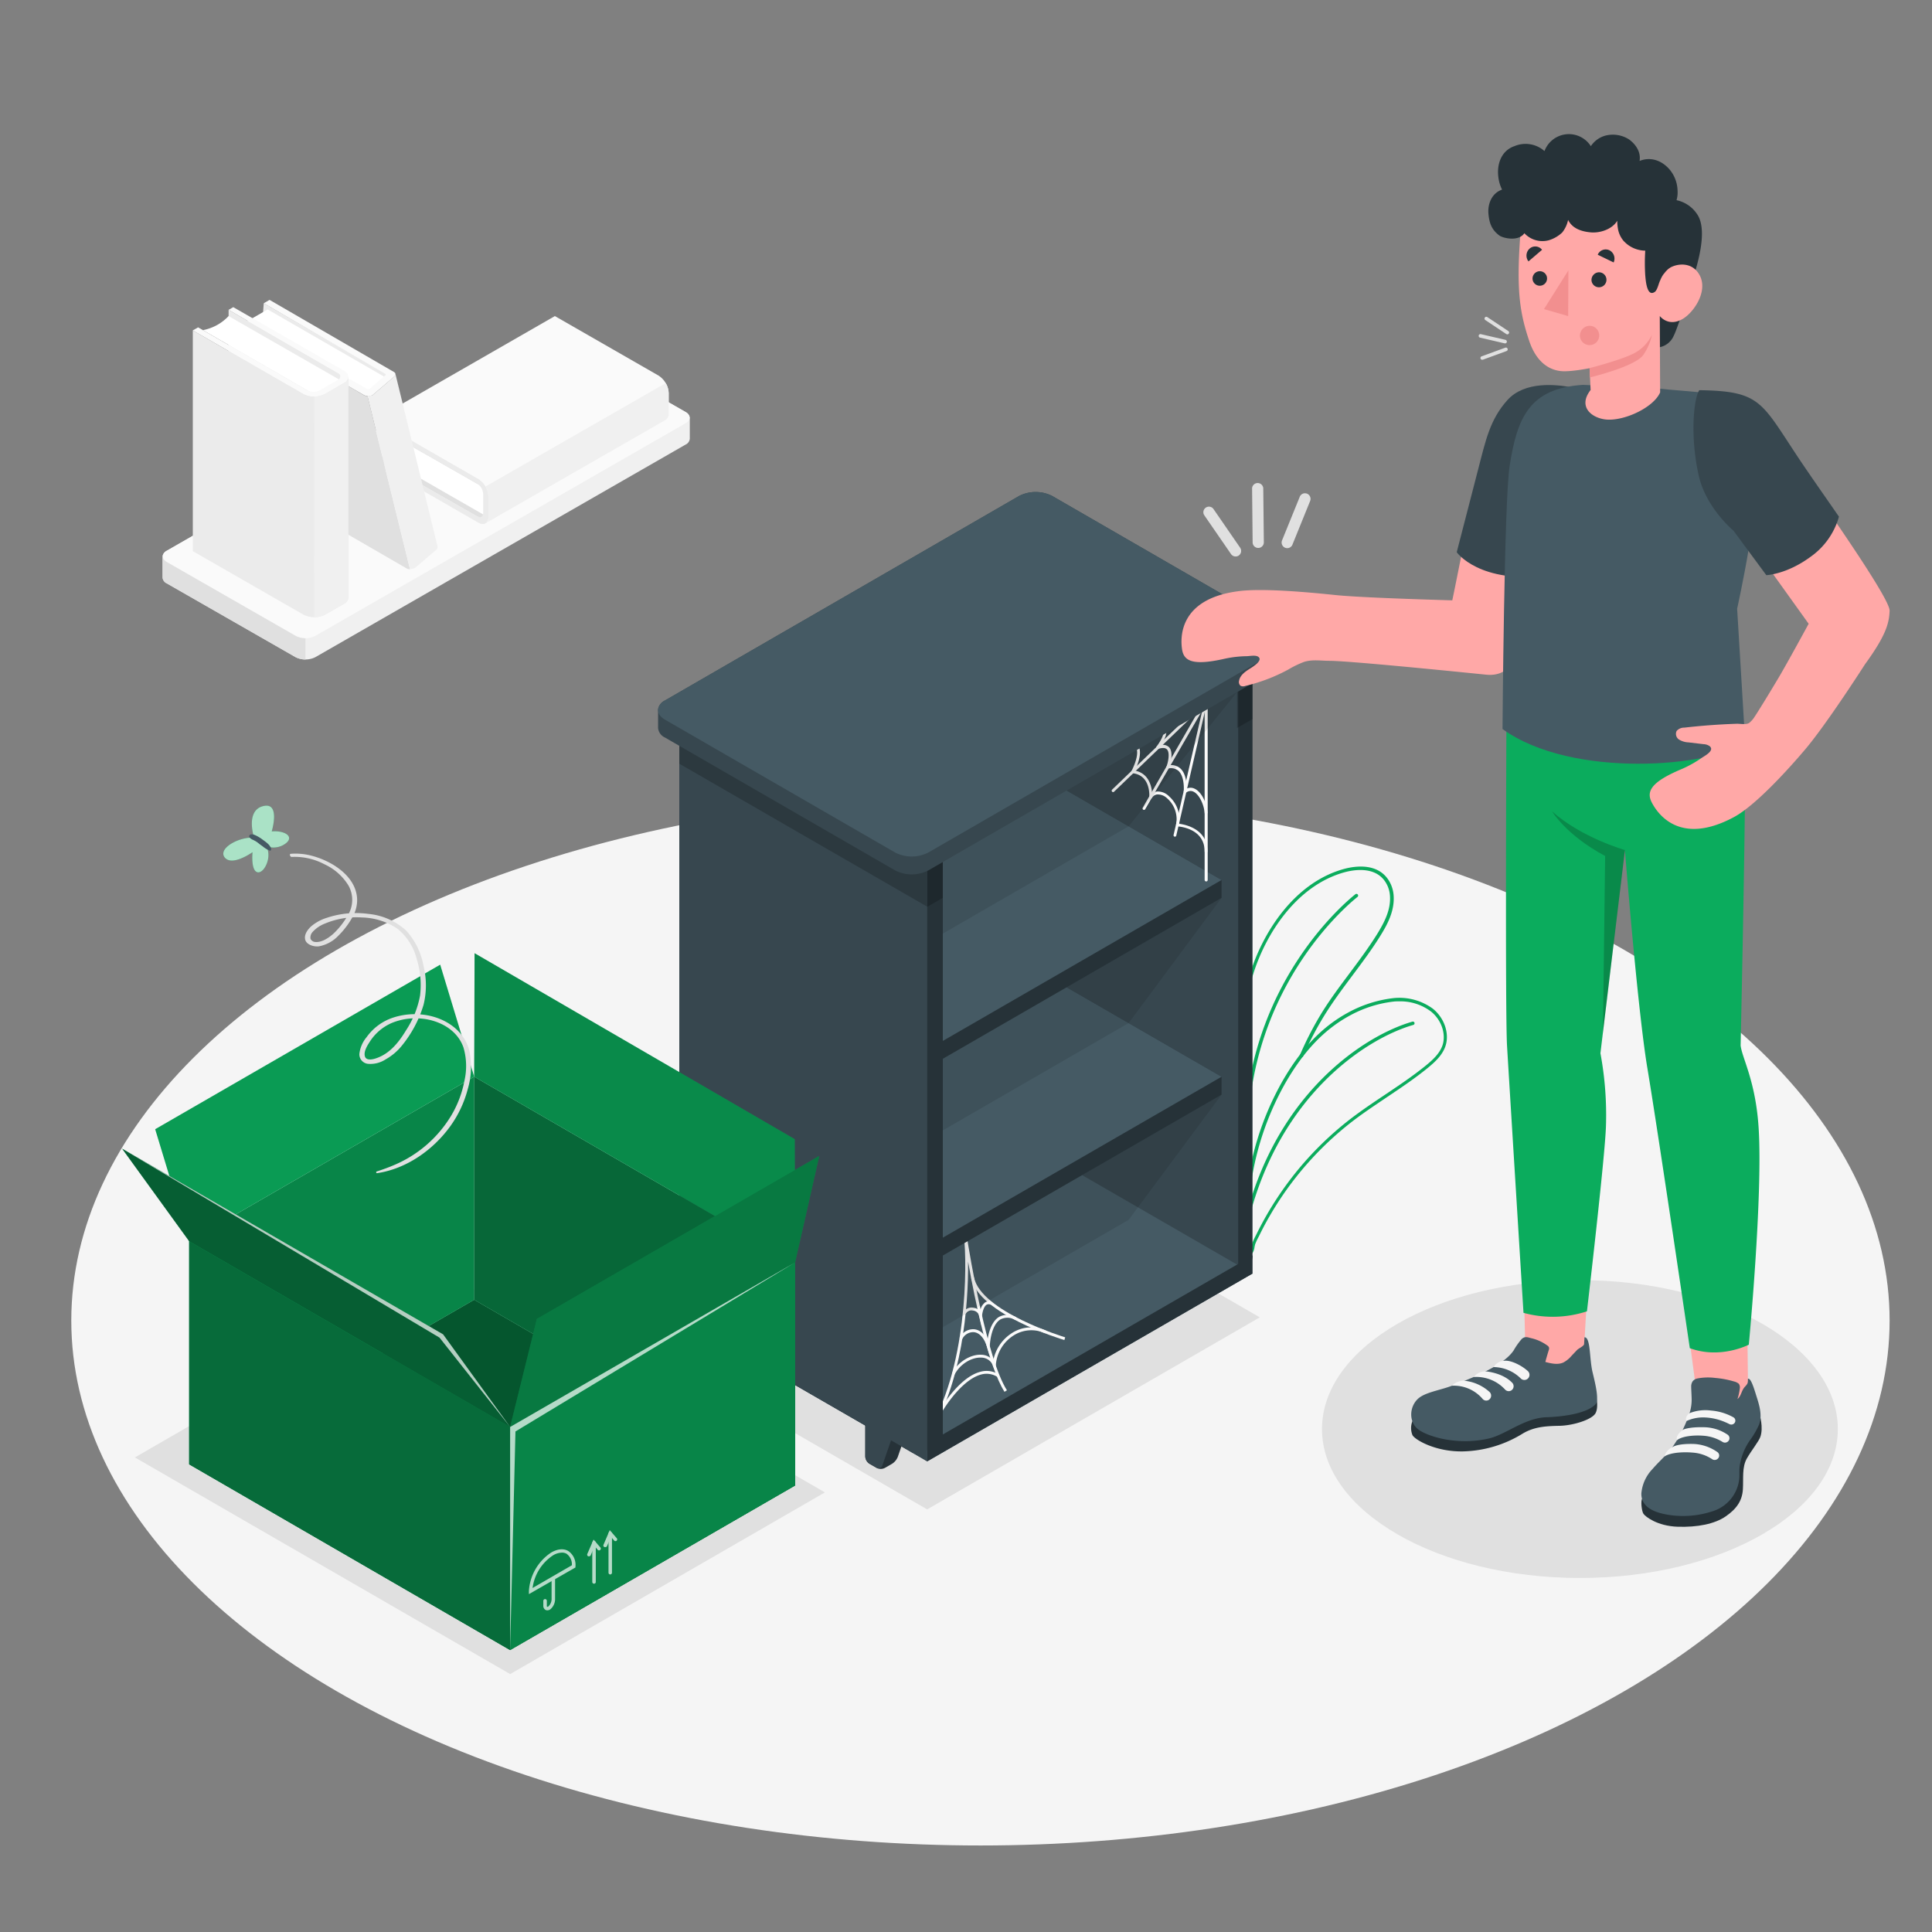 <svg xmlns="http://www.w3.org/2000/svg" viewBox="0 0 500 500"><rect x="0" y="0" width="500" height="500" fill="#808080" stroke="none"/><g id="freepik--Floor--inject-5"><ellipse id="freepik--floor--inject-5" cx="253.74" cy="341.76" rx="235.29" ry="135.85" style="fill:#f5f5f5"></ellipse></g><g id="freepik--Shadow--inject-5"><ellipse id="freepik--shadow--inject-5" cx="408.88" cy="369.84" rx="66.75" ry="38.54" style="fill:#e0e0e0"></ellipse><polygon id="freepik--shadow--inject-5" points="239.95 390.63 164.65 347.14 250.72 297.45 326.03 340.93 239.95 390.63" style="fill:#e0e0e0"></polygon><polygon id="freepik--shadow--inject-5" points="34.91 377.18 132.03 433.25 213.49 386.23 116.37 330.16 34.91 377.18" style="fill:#e0e0e0"></polygon></g><g id="freepik--Shelf--inject-5"><g id="freepik--shelf--inject-5"><g id="freepik--shelf--inject-5"><path d="M178.52,113.63v-5.52h0a1.87,1.87,0,0,0-1.1-1.47L144.09,87.52a5.7,5.7,0,0,0-5.12,0l-95.79,55a1.87,1.87,0,0,0-1.1,1.47h0v5.52h0a1.86,1.86,0,0,0,1.1,1.47L76.5,170.07a5.7,5.7,0,0,0,5.12,0l95.79-55a1.86,1.86,0,0,0,1.1-1.47Z" style="fill:#f0f0f0"></path><path d="M43.18,145.43,76.5,164.55a5.64,5.64,0,0,0,5.12,0l95.79-55c1.41-.81,1.41-2.12,0-2.94L144.09,87.52a5.7,5.7,0,0,0-5.12,0l-95.79,55C41.77,143.31,41.77,144.62,43.18,145.43Z" style="fill:#fafafa"></path><path d="M79.06,165.17v5.51a5.35,5.35,0,0,1-2.56-.61L43.18,151a1.86,1.86,0,0,1-1.1-1.47h0V144h0a1.43,1.43,0,0,1,.21-.63c-.39.71-.1,1.53.89,2.1L76.5,164.56A5.21,5.21,0,0,0,79.06,165.17Z" style="fill:#e0e0e0"></path></g><g id="freepik--Book--inject-5"><polygon points="96.96 118.53 125.19 134.62 171.82 107.86 143.6 91.76 96.96 118.53" style="fill:#e0e0e0"></polygon><path d="M125.51,133.4,98.28,117.77a11.27,11.27,0,0,0-.15-7.06l27.06,15.46S125.71,127.88,125.51,133.4Z" style="fill:#fff"></path><path d="M123.8,124a5.75,5.75,0,0,1,2.62,4.5v5.26c0,1.66-1.18,2.33-2.62,1.51L97,119.83v-1.3l26.48,15.1c.87.5,1.57.09,1.57-.9l0-4.88a3.44,3.44,0,0,0-1.57-2.7L97,110v-1.48Z" style="fill:#ebebeb"></path><path d="M97,108.57,143.6,81.8l26.83,15.4a5.74,5.74,0,0,1,2.62,4.51V107a1.8,1.8,0,0,1-.77,1.68l-46.63,26.77a1.84,1.84,0,0,0,.76-1.68v-5.27a5.71,5.71,0,0,0-2.62-4.5Z" style="fill:#fafafa"></path><path d="M125.65,125.91a5.2,5.2,0,0,1,.77,2.56v5.27a1.84,1.84,0,0,1-.76,1.68l46.63-26.77a1.8,1.8,0,0,0,.77-1.68v-5.26a5.2,5.2,0,0,0-.77-2.56Z" style="fill:#f0f0f0"></path></g><g id="freepik--book--inject-5"><polygon points="68.26 78.48 67.99 82.04 99.51 98.95 100.22 96.87 68.26 78.48" style="fill:#ebebeb"></polygon><polygon points="99.8 97.7 69.27 80.08 63.96 83.14 95.09 101.35 99.8 97.7" style="fill:#fff"></polygon><path d="M89.36,99.46l-3,35.38a2.5,2.5,0,0,0,1.13,2l17.71,10.25a2.1,2.1,0,0,0,.92.26l-11-44.81a2.28,2.28,0,0,1-.92-.25l-1.27-.74Z" style="fill:#e0e0e0"></path><path d="M96.44,102.25l3.16-2.71,2.31-2c.24-.38.52-.66.37-1l10.86,44.48,0,0c.15.31.19,1-.24,1.26l-5.47,4.68a2.35,2.35,0,0,1-1.35.26l-11-44.81A2.41,2.41,0,0,0,96.44,102.25Z" style="fill:#f0f0f0"></path><path d="M101.92,96.25c.62.36.47.76,0,1.3l-5.48,4.69a2.44,2.44,0,0,1-2.26,0l-4.82-2.78c-.63-.36-.74-.88-.25-1.16a2.28,2.28,0,0,1,2,.14l3.8,2.2a.83.83,0,0,0,.75,0l4-3.48c.21-.12.21-.31,0-.43L68.26,78.48l1.5-.87Z" style="fill:#fafafa"></path></g><g id="freepik--book--inject-5"><polygon points="59.16 80.19 89.19 97.53 89.19 154.67 59.16 137.32 59.16 80.19" style="fill:#ebebeb"></polygon><path d="M88.22,98.48,59.16,81.8a12.28,12.28,0,0,1-6.65,3.64l28.82,16.61S83.19,101.61,88.22,98.48Z" style="fill:#fff"></path><path d="M78.54,102a6.23,6.23,0,0,0,5.58,0L89,99.14c1.54-.89,1.54-2.32,0-3.21L60.37,79.49l-1.21.7L87.33,96.46a1,1,0,0,1,0,1.92L82.78,101a3.73,3.73,0,0,1-3.35,0L51.27,84.72l-1.38.79Z" style="fill:#fafafa"></path><path d="M49.9,85.51v57.13l28.64,16.44a6.23,6.23,0,0,0,5.58,0l4.9-2.81a1.94,1.94,0,0,0,1.15-1.61V97.53A1.92,1.92,0,0,1,89,99.13L84.12,102a6.23,6.23,0,0,1-5.58,0Z" style="fill:#ebebeb"></path><path d="M81.33,102.61a5.75,5.75,0,0,0,2.79-.66L89,99.13a1.92,1.92,0,0,0,1.15-1.6v57.13A1.94,1.94,0,0,1,89,156.27l-4.9,2.81a5.75,5.75,0,0,1-2.79.66Z" style="fill:#f0f0f0"></path></g></g></g><g id="freepik--Plants--inject-5"><g id="freepik--plants--inject-5"><path d="M322.57,310c-.15-2.53-.49-5.56-.9-9.08-1.53-13.36-3.62-31.66,1.92-49.19,3.37-10.67,11.49-23.32,24.17-26.83,2.82-.78,9.64-1.93,12.26,4.12a8.52,8.52,0,0,1,.65,2.75c.27,3.84-1.46,7.23-3.38,10.32-2.21,3.59-4.77,7-7.25,10.32-2.34,3.14-4.77,6.38-6.89,9.74a84.16,84.16,0,0,0-6,11.43l-.81-.35a84.82,84.82,0,0,1,6-11.55c2.13-3.39,4.57-6.65,6.93-9.8,2.46-3.3,5-6.7,7.2-10.25,1.84-3,3.5-6.21,3.25-9.8a7.58,7.58,0,0,0-.58-2.46c-2.34-5.41-8.62-4.33-11.21-3.62-12.34,3.42-20.27,15.8-23.57,26.24-5.48,17.36-3.4,35.55-1.88,48.83.4,3.53.75,6.58.9,9.13Z" style="fill:#0BAC5D"></path><path d="M323.47,324.54a.71.71,0,0,1-.2,0,1.25,1.25,0,0,1-.89-.69,2.3,2.3,0,0,1,0-1.53,9.93,9.93,0,0,0,0-2.89c0-.54-.09-1.11-.09-1.62V311.6a75.44,75.44,0,0,1,9.57-31.73c4.88-8.49,10.28-14.14,17-17.8a32.15,32.15,0,0,1,11.7-3.75,14.68,14.68,0,0,1,10.22,2.7c3.05,2.41,4.42,6.54,3.27,9.81-.81,2.29-2.66,4-4.55,5.55-3.37,2.75-7.05,5.21-10.6,7.59-2.95,2-6,4-8.85,6.2a84.23,84.23,0,0,0-21.53,24.65c-.9,1.55-1.75,3.15-2.53,4.75l-.32.63a14.79,14.79,0,0,0-.82,1.77c-.05.13-.1.4-.17.71a3.73,3.73,0,0,1-.53,1.61A1,1,0,0,1,323.47,324.54ZM362,259.15c-.45,0-.9,0-1.36.06a30.88,30.88,0,0,0-11.35,3.64c-6.56,3.57-11.85,9.12-16.65,17.46a74.64,74.64,0,0,0-9.45,31.33v6.15c0,.48,0,1,.09,1.55a10.41,10.41,0,0,1,0,3.16,1.59,1.59,0,0,0,0,1,.38.38,0,0,0,.26.2,4.06,4.06,0,0,0,.36-1.17,6.12,6.12,0,0,1,.2-.82,15.11,15.11,0,0,1,.86-1.87l.31-.62c.8-1.62,1.66-3.23,2.56-4.8a87.73,87.73,0,0,1,6.21-9.32,84.39,84.39,0,0,1,15.55-15.59c2.88-2.2,5.94-4.25,8.9-6.23,3.54-2.37,7.19-4.82,10.54-7.54,1.78-1.45,3.53-3.08,4.27-5.16,1-2.93-.23-6.64-3-8.83A13.15,13.15,0,0,0,362,259.15Z" style="fill:#0BAC5D"></path><path d="M322.72,316l-.11,0a.43.43,0,0,1-.32-.53c8.25-32.9,31.06-47.58,43.24-51.07a.44.44,0,0,1,.54.3.45.45,0,0,1-.3.55c-12,3.43-34.47,17.92-42.62,50.43A.45.45,0,0,1,322.72,316Z" style="fill:#0BAC5D"></path><path d="M322.67,289h0a.45.45,0,0,1-.41-.48c2.63-35.53,25.87-55,28.51-57.09a.43.43,0,0,1,.62.07.44.44,0,0,1-.07.62c-2.61,2.07-25.58,21.31-28.17,56.47A.46.46,0,0,1,322.67,289Z" style="fill:#0BAC5D"></path></g></g><g id="freepik--Bookshelf--inject-5"><g id="freepik--bookshelf--inject-5"><path d="M319.9,165.09,264.29,133a3,3,0,0,0-3-.29l-4,2.31a3,3,0,0,0-1.27,2.77V290a9.45,9.45,0,0,0,4.28,7.4l55.6,32.05a3,3,0,0,0,3,.3l4-2.32a3,3,0,0,0,1.25-2.76V172.49A9.44,9.44,0,0,0,319.9,165.09Z" style="fill:#263238"></path><path d="M268,292.61l-4,2.31v12.66a2.36,2.36,0,0,0,1.07,1.85l1.87,1.08a2.37,2.37,0,0,0,2.14,0l1.87-1.08a3.8,3.8,0,0,0,1.47-1.79l3.61-10.4Z" style="fill:#263238"></path><path d="M264,307.58a2.36,2.36,0,0,0,1.07,1.85l1.87,1.08a1,1,0,0,0,1.47-.55L272,299.55l-8-4.63Z" style="fill:#37474f"></path><path d="M308.12,315.7l-4,2.32v12.65a2.37,2.37,0,0,0,1.06,1.86l1.88,1.08a2.35,2.35,0,0,0,2.13,0l1.88-1.08a3.8,3.8,0,0,0,1.47-1.79l3.6-10.41Z" style="fill:#263238"></path><path d="M304.12,330.67a2.37,2.37,0,0,0,1.06,1.86l1.88,1.08a1,1,0,0,0,1.47-.55l3.61-10.41-8-4.63Z" style="fill:#37474f"></path><path d="M260.56,135.43l55.6,32a9.47,9.47,0,0,1,4.28,7.41V327.05a2.61,2.61,0,0,1-4.28,2.47l-55.6-32.06a9.44,9.44,0,0,1-4.27-7.4V137.89a2.6,2.6,0,0,1,4.27-2.46Z" style="fill:#37474f"></path><g id="freepik--Bottom--inject-5"><polygon points="179.82 343.48 239.96 378.2 324.16 329.59 320.15 327.27 260.01 292.55 179.82 338.85 179.82 343.48" style="fill:#455a64"></polygon><polygon points="239.96 378.2 239.96 373.57 324.16 324.96 324.16 329.59 239.96 378.2" style="fill:#263238"></polygon></g><path d="M240.34,371.46l-.61-.41C250.4,354.9,250.33,327,249.46,320c-.07-.47-.12-.76-.13-.87l.73-.12c0,.22.08.48.12.79.78,4.95,5.19,31.84,10.41,40l-.62.4c-4.13-6.41-7.66-23.71-9.43-33.69C250.65,337.84,249,358.43,240.34,371.46Z" style="fill:#fafafa"></path><path d="M275.46,346.8c-.91-.27-22.17-6.71-24.13-16.09l.73-.15c1.86,8.95,23.39,15.47,23.61,15.54Z" style="fill:#fafafa"></path><path d="M254,343l-.54-2.29a1.89,1.89,0,0,0-1.76-1.56,1.74,1.74,0,0,0-1.78.89l-.69-.29a2.48,2.48,0,0,1,2.53-1.34,2.6,2.6,0,0,1,1.89,1A3.68,3.68,0,0,1,255,337a1.85,1.85,0,0,1,1.82.06l-.33.66a1.16,1.16,0,0,0-1.13-.07c-.85.48-1.18,2.33-1.23,3Z" style="fill:#fafafa"></path><path d="M256.09,350.63l-.66-2.08c-.75-2.35-2-3.7-3.48-3.79a3.18,3.18,0,0,0-2.95,1.85l-.67-.32A3.89,3.89,0,0,1,252,344c.89.05,2.42.53,3.56,2.85.25-1.83,1-4.77,2.93-6a4.6,4.6,0,0,1,4.51.05l-.31.67a3.89,3.89,0,0,0-3.8-.09c-2.57,1.6-2.74,6.89-2.74,6.95Z" style="fill:#fafafa"></path><path d="M247.06,355.71l-.66-.34c1.48-2.85,4.73-4.9,7.55-4.76a4,4,0,0,1,3.1,1.53,10.85,10.85,0,0,1,4.74-7.08,9.21,9.21,0,0,1,9-.67l-.29.67a8.53,8.53,0,0,0-8.28.62,9.91,9.91,0,0,0-4.5,7.68l0,1.89-.7-1.76a3.28,3.28,0,0,0-3.06-2.14C251.37,351.22,248.42,353.1,247.06,355.71Z" style="fill:#fafafa"></path><path d="M243,366.75l-.65-.36c.9-1.64,5.69-9.88,11.36-11.37a5.89,5.89,0,0,1,4.78.69l-.38.63a5.22,5.22,0,0,0-4.21-.61C249.74,356.83,245.44,362.35,243,366.75Z" style="fill:#fafafa"></path><polygon points="316.14 278.66 316.14 283.29 239.96 327.27 179.82 292.55 179.82 287.92 256 243.94 316.14 278.66" style="fill:#263238"></polygon><polygon points="316.14 278.66 239.96 322.64 179.82 287.92 256 243.94 316.14 278.66" style="fill:#455a64"></polygon><polygon points="316.14 227.74 316.14 232.36 239.96 276.35 179.82 241.62 179.82 237 256 193.01 316.14 227.74" style="fill:#263238"></polygon><polygon points="316.14 227.74 239.96 271.72 179.82 237 256 193.01 316.14 227.74" style="fill:#455a64"></polygon><g id="freepik--Side--inject-5"><path d="M239.7,211.33l-55.6-32.05a3,3,0,0,0-3-.3c-.72.41-3.28,1.9-4,2.31a3,3,0,0,0-1.26,2.77V336.23a9.45,9.45,0,0,0,4.28,7.4l55.6,32.06a3,3,0,0,0,3,.3c.72-.42,3.3-1.9,4-2.33A3,3,0,0,0,244,370.9V218.74A9.45,9.45,0,0,0,239.7,211.33Z" style="fill:#263238"></path><polygon points="239.96 234.69 243.98 232.37 243.98 218.47 239.95 220.79 239.96 234.69" style="opacity:0.2"></polygon><polygon points="320.16 188.39 324.18 186.08 324.18 172.18 320.15 174.5 320.16 188.39" style="opacity:0.2"></polygon><path d="M187.84,338.85l-4,2.31v12.66a2.36,2.36,0,0,0,1.07,1.85l1.87,1.08a2.37,2.37,0,0,0,2.14,0l1.87-1.08a3.82,3.82,0,0,0,1.47-1.78l3.61-10.41Z" style="fill:#263238"></path><path d="M183.83,353.82a2.36,2.36,0,0,0,1.07,1.85l1.87,1.08a1,1,0,0,0,1.47-.55l3.61-10.41-8-4.63Z" style="fill:#37474f"></path><path d="M227.93,362l-4,2.31v12.66a2.35,2.35,0,0,0,1.06,1.85l1.88,1.08a2.35,2.35,0,0,0,2.13,0l1.88-1.08a3.88,3.88,0,0,0,1.47-1.78l3.6-10.41Z" style="fill:#263238"></path><path d="M223.93,376.92a2.35,2.35,0,0,0,1.06,1.85l1.88,1.08a1,1,0,0,0,1.47-.55l3.6-10.41-8-4.63Z" style="fill:#37474f"></path><path d="M180.08,181.6l55.61,32.05a9.46,9.46,0,0,1,4.27,7.41V378.2s-3.09-1.83-4.27-2.51l-55.6-32.06a9.45,9.45,0,0,1-4.28-7.4V184.06a2.6,2.6,0,0,1,4.27-2.46Z" style="fill:#37474f"></path><path d="M235.69,213.65,180.08,181.6a2.6,2.6,0,0,0-4.27,2.46v13.59l64.15,37V221.06A9.46,9.46,0,0,0,235.69,213.65Z" style="opacity:0.2"></path></g><path d="M312.13,228.11a.38.38,0,0,1-.37-.37V182.08l-43.55,25.14a.35.35,0,0,1-.5-.13.37.37,0,0,1,.13-.51L312,181.12a.35.35,0,0,1,.37,0,.37.37,0,0,1,.18.32v46.3A.37.37,0,0,1,312.13,228.11Z" style="fill:#fafafa"></path><path d="M304.11,216.53H304a.37.37,0,0,1-.28-.44l7.46-32.31-14.8,25.63a.36.36,0,0,1-.5.14.37.37,0,0,1-.14-.51l16-27.78a.38.38,0,0,1,.46-.16.37.37,0,0,1,.22.43l-8,34.73A.36.36,0,0,1,304.11,216.53Z" style="fill:#fafafa"></path><path d="M288.08,205a.36.36,0,0,1-.27-.12.37.37,0,0,1,0-.52l24.06-23.15a.37.37,0,0,1,.52,0,.38.38,0,0,1,0,.53l-24.06,23.14A.36.36,0,0,1,288.08,205Z" style="fill:#fafafa"></path><path d="M312.13,220.72h0a.38.38,0,0,1-.37-.37c0-6.06-6.76-6.47-7.05-6.48a.39.39,0,0,1-.28-.15.36.36,0,0,1-.06-.3,7.19,7.19,0,0,0-2.31-6.81,3.45,3.45,0,0,0-2.66-1,1.85,1.85,0,0,0-1.27.86.37.37,0,0,1-.43.17.37.37,0,0,1-.26-.38c0-.23.41-5.62-4.33-6.15a.38.38,0,0,1-.29-.2.37.37,0,0,1,0-.34s2.1-3.93,1.29-5.86a1.56,1.56,0,0,0-1.07-.92.36.36,0,0,1-.25-.46.38.38,0,0,1,.46-.25,2.27,2.27,0,0,1,1.54,1.35c.77,1.83-.53,4.86-1.09,6,3.68.71,4.36,4.18,4.46,5.9a2.82,2.82,0,0,1,1.1-.47,4,4,0,0,1,3.27,1.21,8,8,0,0,1,2.63,7.12c1.62.21,7.34,1.34,7.33,7.18A.37.37,0,0,1,312.13,220.72Z" style="fill:#fafafa"></path><path d="M312.13,210.74a.37.37,0,0,1-.37-.34c-.16-2.12-1.39-4.86-2.94-5.54a1.73,1.73,0,0,0-1.87.3.38.38,0,0,1-.41,0,.37.37,0,0,1-.19-.36s.33-3.75-1.36-5.3a3,3,0,0,0-2.68-.6.36.36,0,0,1-.35-.12.38.38,0,0,1-.07-.37c.34-.93,1-3.54.11-4.47-.42-.43-1.19-.47-2.3-.11a.37.37,0,0,1-.42-.14.38.38,0,0,1,0-.44c.62-.78,2.15-3.06,1.77-4.15a.92.92,0,0,0-.74-.56.37.37,0,0,1-.27-.45.35.35,0,0,1,.44-.27,1.62,1.62,0,0,1,1.27,1c.41,1.19-.59,3-1.29,4a2.28,2.28,0,0,1,2.06.53c1.1,1.14.57,3.55.24,4.68a3.48,3.48,0,0,1,2.72.85c1.49,1.36,1.65,4,1.63,5.21a2.35,2.35,0,0,1,2,0c1.89.83,3.2,3.78,3.39,6.17a.36.36,0,0,1-.34.39Z" style="fill:#fafafa"></path><g id="freepik--Top--inject-5"><path d="M333.67,165.24a3,3,0,0,0-1.76-2.47L272.3,128.35a9.47,9.47,0,0,0-8.55,0l-91.68,52.94a3,3,0,0,0-1.76,2.47v4.63a3,3,0,0,0,1.76,2.47l59.61,34.41a9.41,9.41,0,0,0,8.55,0l91.68-52.93a3,3,0,0,0,1.76-2.47Z" style="fill:#37474f"></path><path d="M231.68,220.64l-59.61-34.41c-2.36-1.37-2.36-3.58,0-4.94l91.68-52.94a9.47,9.47,0,0,1,8.55,0l59.61,34.42c2.37,1.37,2.37,3.57,0,4.94l-91.68,52.93A9.41,9.41,0,0,1,231.68,220.64Z" style="fill:#455a64"></path></g><g id="freepik--Shadows--inject-5"><polygon points="320.15 179.12 292.09 213.85 243.98 241.63 243.97 223.11 320.15 179.12" style="opacity:0.1"></polygon><polygon points="316.14 232.36 292.09 264.77 243.98 292.56 243.98 274.03 316.14 232.36" style="opacity:0.1"></polygon><polygon points="316.14 283.29 292.09 315.7 243.98 343.49 243.98 324.96 316.14 283.29" style="opacity:0.1"></polygon></g></g></g><g id="freepik--Box--inject-5"><g id="freepik--box--inject-5"><polygon points="205.78 384.44 132.02 427.03 48.96 378.96 122.72 336.38 205.78 384.44" style="fill:#0BAC5D"></polygon><polygon points="205.78 384.44 132.02 427.03 48.96 378.96 122.72 336.38 205.78 384.44" style="opacity:0.5"></polygon><polygon points="122.72 278.65 122.72 336.38 48.96 378.96 48.96 321.24 122.72 278.65" style="fill:#0BAC5D"></polygon><polygon points="122.72 278.65 122.72 336.38 48.96 378.96 48.96 321.24 122.72 278.65" style="opacity:0.23"></polygon><polygon points="132.02 369.3 132.02 427.03 48.96 378.96 48.96 321.24 132.02 369.3" style="fill:#0BAC5D"></polygon><polygon points="132.02 369.3 132.02 427.03 48.96 378.96 48.96 321.24 132.02 369.3" style="opacity:0.38"></polygon><polygon points="205.78 326.71 205.78 384.44 122.72 336.38 122.72 278.65 205.78 326.71" style="fill:#0BAC5D"></polygon><polygon points="205.78 326.71 205.78 384.44 122.72 336.38 122.72 278.65 205.78 326.71" style="opacity:0.4"></polygon><polygon points="205.78 384.44 205.78 326.71 132.02 369.3 132.02 427.03 205.78 384.44" style="fill:#0BAC5D"></polygon><polygon points="205.78 384.44 205.78 326.71 132.02 369.3 132.02 427.03 205.78 384.44" style="opacity:0.23"></polygon><polygon points="122.72 278.65 122.82 246.69 205.68 294.81 205.78 326.71 122.72 278.65" style="fill:#0BAC5D"></polygon><polygon points="122.72 278.65 122.82 246.69 205.68 294.81 205.78 326.71 122.72 278.65" style="opacity:0.2"></polygon><polygon points="132.02 369.3 138.94 341.34 212.03 299.14 205.78 326.71 132.02 369.3" style="fill:#0BAC5D"></polygon><polygon points="132.02 369.3 138.94 341.34 212.03 299.14 205.78 326.71 132.02 369.3" style="opacity:0.3"></polygon><polygon points="48.96 321.24 40.16 292.24 113.92 249.66 122.72 278.65 48.96 321.24" style="fill:#0BAC5D"></polygon><polygon points="48.96 321.24 40.16 292.24 113.92 249.66 122.72 278.65 48.96 321.24" style="opacity:0.1"></polygon><polygon points="48.96 321.24 31.6 297.27 114.67 345.33 132.02 369.3 48.96 321.24" style="fill:#0BAC5D"></polygon><polygon points="48.96 321.24 31.6 297.27 114.67 345.33 132.02 369.3 48.96 321.24" style="opacity:0.45"></polygon><g style="opacity:0.7"><path d="M153.74,409.86a.46.46,0,0,1-.46-.45V399.25a.47.47,0,0,1,.46-.46.46.46,0,0,1,.45.46v10.16A.45.45,0,0,1,153.74,409.86Z" style="fill:#fff"></path><path d="M152.41,402.77a.58.58,0,0,1-.18,0,.47.47,0,0,1-.24-.6l1.62-3.73,1.8,2.08a.46.46,0,0,1-.69.6l-.85-1-1,2.4A.47.47,0,0,1,152.41,402.77Z" style="fill:#fff"></path><path d="M157.93,407.47a.46.46,0,0,1-.45-.46V396.86a.45.45,0,1,1,.9,0V407A.46.46,0,0,1,157.93,407.47Z" style="fill:#fff"></path><path d="M156.6,400.38a.58.58,0,0,1-.18,0,.45.45,0,0,1-.23-.6L157.8,396l1.8,2.07a.46.46,0,0,1,0,.64.45.45,0,0,1-.64,0l-.85-1-1,2.4A.46.46,0,0,1,156.6,400.38Z" style="fill:#fff"></path></g><g style="opacity:0.7"><path d="M141.65,416.75a1,1,0,0,1-.49-.12,1.2,1.2,0,0,1-.55-1.09v-1.25a.46.46,0,0,1,.46-.45.45.45,0,0,1,.45.45v1.25c0,.18,0,.28.09.3s.14,0,.29-.08a2.65,2.65,0,0,0,.85-2.05v-5.2a.45.45,0,1,1,.9,0v5.2a3.44,3.44,0,0,1-1.29,2.83A1.41,1.41,0,0,1,141.65,416.75Z" style="fill:#fff"></path><path d="M136.88,412.56v-.78a12.87,12.87,0,0,1,5.79-10c1.64-.94,3.2-1.08,4.4-.38a4.33,4.33,0,0,1,1.86,4v.26Zm8.51-10.74a4.7,4.7,0,0,0-2.26.7,12,12,0,0,0-5.3,8.45L148,405.09a3.37,3.37,0,0,0-1.41-3A2.38,2.38,0,0,0,145.39,401.82Z" style="fill:#fff"></path></g><polygon points="31.6 297.27 114.67 345.33 132.02 369.3 113.75 346.18 31.6 297.27" style="fill:#fff;opacity:0.7"></polygon><polygon points="205.78 326.71 132.02 369.3 132.02 427.03 133.4 370.46 205.78 326.71" style="fill:#fff;opacity:0.7"></polygon></g></g><g id="freepik--Moth--inject-5"><g id="freepik--moth--inject-5"><path d="M97.54,303.62c7.61-1.1,14.56-6,19-12.16a29,29,0,0,0,4.5-9.54,20.43,20.43,0,0,0,.46-9.88c-1.37-5.49-6.45-8.74-11.82-9.42a18,18,0,0,0-8.1.79,13.68,13.68,0,0,0-6.7,5A8.28,8.28,0,0,0,93,272.77a2.5,2.5,0,0,0,2.24,2.55,7.22,7.22,0,0,0,4.57-1.16,14.49,14.49,0,0,0,4.27-3.64,30.56,30.56,0,0,0,5.54-10.5,21.09,21.09,0,0,0,0-10,18.46,18.46,0,0,0-4.53-9.21,16.76,16.76,0,0,0-9.74-4.29,23.72,23.72,0,0,0-10.74,1,11.49,11.49,0,0,0-4.13,2.26c-.86.8-1.84,2.12-1.49,3.42s2.25,1.88,3.54,1.71a9.28,9.28,0,0,0,5-2.71,21.35,21.35,0,0,0,3.77-5,8.78,8.78,0,0,0,1.13-4.34c-.13-6.34-7.14-10.44-12.63-11.6a16.25,16.25,0,0,0-4.51-.3c-.51,0-.2.84.21.81A16.48,16.48,0,0,1,84,223.69a14.22,14.22,0,0,1,6.21,5.53,7.61,7.61,0,0,1-.24,7.74,20.53,20.53,0,0,1-3.62,4.62c-1.19,1.08-3,2.33-4.67,2.21a1.47,1.47,0,0,1-1.32-.83,2.13,2.13,0,0,1,.59-1.82A8.37,8.37,0,0,1,84.14,239a21,21,0,0,1,9.49-1.56,17,17,0,0,1,9.34,3,14.69,14.69,0,0,1,4.86,7.71,22.64,22.64,0,0,1,.88,9.5,24.35,24.35,0,0,1-3.63,9c-1.85,3.06-4.17,6-7.65,7.2-.86.31-2.66.76-3-.49s.64-2.79,1.27-3.76a12.72,12.72,0,0,1,5.82-4.91,16.07,16.07,0,0,1,7.29-1.1c4.71.35,9.49,2.81,11.13,7.49a17,17,0,0,1,.26,8.6,27.64,27.64,0,0,1-3.31,8.84A31.58,31.58,0,0,1,102,301.51c-1.48.64-3,1.18-4.55,1.68-.16.06-.09.46.09.43Z" style="fill:#e0e0e0"></path><path d="M65.75,216.8c-4-.29-9.51,2.86-7.55,5.16s7.16-1.42,7.16-1.42-.49,4.65,1.21,5.18,4-3.91,2.3-6.75a5.23,5.23,0,0,0,5-.64c2.42-1.78-.14-3.46-3.55-3.16,0,0,2.44-8-2.49-6.47C65.36,209.45,64.49,212.34,65.75,216.8Z" style="fill:#0BAC5D"></path><path d="M65.75,216.8c-4-.29-9.51,2.86-7.55,5.16s7.16-1.42,7.16-1.42-.49,4.65,1.21,5.18,4-3.91,2.3-6.75a5.23,5.23,0,0,0,5-.64c2.42-1.78-.14-3.46-3.55-3.16,0,0,2.44-8-2.49-6.47C65.36,209.45,64.49,212.34,65.75,216.8Z" style="fill:#fff;opacity:0.65"></path><path d="M69.47,218.5a8,8,0,0,0-.7-.61c-.35-.27-.72-.53-1.07-.79a9.12,9.12,0,0,0-1.07-.67,6.65,6.65,0,0,0-.66-.32,1.83,1.83,0,0,0-1-.16.5.5,0,0,0-.4.78,2.5,2.5,0,0,0,1,.66l.54.29c.37.22.7.47,1,.72s.7.49,1,.74a6.53,6.53,0,0,0,1.71,1,.19.19,0,0,0,.18,0C70.51,219.74,69.76,218.79,69.47,218.5Z" style="fill:#455a64"></path></g></g><g id="freepik--Character--inject-5"><g id="freepik--character--inject-5"><path d="M388.28,106.79c-4.37,5.88-10.22,38.21-12.43,48.58-10.63-.31-24.85-.81-30.23-1.37-6-.63-18.81-1.86-25.1-1-15.61,2-15,12.26-14.62,14.94.41,3.06,2.6,4.46,11,2.55a28.92,28.92,0,0,1,5.72-.67c.81,0,2.52-.41,3.16.28,1,1-1.89,2.68-2.61,3.14-1.11.72-2.27,1.63-2.5,2.93a1.29,1.29,0,0,0,.41,1.33,1.68,1.68,0,0,0,1.27,0,45.08,45.08,0,0,0,11-4.19,25.52,25.52,0,0,1,4.11-2c2.17-.7,4.41-.29,6.59-.29,4.69,0,29.48,2.46,40.5,3.58,7.63.77,8.44-6.76,11.07-14.39C398.85,150.75,406.5,101,406.5,101,398.78,99.88,393.48,99.81,388.28,106.79Z" style="fill:#ffa8a7"></path><path d="M406.62,100.22c-3.69-.68-12-1.71-16.52,3.34s-5.59,10.35-7.58,18S377,142.91,377,142.91s5.83,8.37,24.08,6Z" style="fill:#37474f"></path><polygon points="452.45 364.64 439.62 364.65 435.93 336.8 452.12 336.16 452.45 364.64" style="fill:#ffa8a7"></polygon><path d="M409.85,350.73c-2.18,3.79-9.19,3.48-15,2.14l-.67-27.38,17.15-.68Z" style="fill:#ffa8a7"></path><path d="M451.58,188.66c.46,11.85-1.11,81.92-1.11,81.92.43,3.4,3.95,9.33,4.68,21.6C456.22,310,452.59,348,452.59,348s-7.35,3.84-15.27.9c0,0-8.06-55-11-72.58-2.54-15.3-5.8-56.34-5.8-56.34l-6.33,52.6a87.29,87.29,0,0,1,1.43,18.89c-.26,8.18-4.92,47.9-4.92,47.9a28.49,28.49,0,0,1-16.42.39s-3.82-61.64-4.26-69.11c-.5-8.52-.16-83.73-.16-83.73Z" style="fill:#0BAC5D"></path><path d="M420.54,220s-11.21-3.18-18.85-10c0,0,3.58,6.11,13.72,11.53l-.58,45.91Z" style="opacity:0.2"></path><path d="M425,387.87c-.41.42-.17,3.19.33,3.91s3.56,3.16,8.87,3.34c5.07.16,9.55-.7,12.44-2.7s4.25-4.13,4.42-7-.26-5.66,1-7.93c1.19-2.09,3.12-4.48,3.51-5.61.87-2.45-.19-5.86-.19-5.86Z" style="fill:#263238"></path><path d="M437.8,362.2a11.11,11.11,0,0,1-.46,3.23,33.1,33.1,0,0,1-4.83,9.51c-1.46,1.87-3.3,3.44-4.85,5.25a10.39,10.39,0,0,0-2.88,6.33c-.06,4,4.3,5.15,7.63,5.61a24.28,24.28,0,0,0,10.74-1,9.87,9.87,0,0,0,6.94-8.18c.14-1.11,0-2.23.12-3.34a15.56,15.56,0,0,1,2.81-7.06,21.55,21.55,0,0,0,2.22-3.86c.93-2.5,0-5.23-.76-7.64-.65-2.09-1.39-4.46-2.12-4.23,0,1.11,0,1.21-.71,2-1,1-.95,2.39-2,3.26a14.16,14.16,0,0,0,.62-2.84,1.63,1.63,0,0,0-.27-1.12,3,3,0,0,0-1.24-.6,24.26,24.26,0,0,0-4.85-.91,14.52,14.52,0,0,0-4.7.15,2.09,2.09,0,0,0-1.16.73,2.42,2.42,0,0,0-.37,1.37C437.68,359.51,437.79,361.14,437.8,362.2Z" style="fill:#455a64"></path><path d="M434,372.73c1.44-1.16,4.74-1.31,6.56-1.18a10.9,10.9,0,0,1,5.21,1.6,1.17,1.17,0,0,0,1.51-.18h0a1.11,1.11,0,0,0-.18-1.68,11.19,11.19,0,0,0-5.87-1.92c-4.46-.13-5.73.68-5.73.68S433.51,371.43,434,372.73Z" style="fill:#f5f5f5"></path><path d="M430.76,376.93c1.81-1.17,5.46-1.16,7.27-1a10.37,10.37,0,0,1,5.08,1.71,1.16,1.16,0,0,0,1.5-.18h0a1.1,1.1,0,0,0-.17-1.68,11.57,11.57,0,0,0-6-2.08c-4.47-.14-5.59.81-5.59.81A3.68,3.68,0,0,0,430.76,376.93Z" style="fill:#f5f5f5"></path><path d="M442.83,365.05a11.06,11.06,0,0,0-5.58.68c-.76.47-1.23,1.73-.72,2a10.31,10.31,0,0,1,4.94-.88,14.6,14.6,0,0,1,4.86,1.14c.39.15.85.37,1.25.57a1.06,1.06,0,0,0,1.45-.51h0a1,1,0,0,0-.44-1.26A14.12,14.12,0,0,0,442.83,365.05Z" style="fill:#f5f5f5"></path><path d="M365.53,367.81a4.82,4.82,0,0,0,0,3.56c.44,1.07,5.74,4.39,13.1,4.25A30.68,30.68,0,0,0,394.09,371c2.89-1.72,5.82-1.93,9.46-2s8.5-1.62,9.38-3.28.1-4.63.1-4.63Z" style="fill:#263238"></path><path d="M396.23,346.31l-.57-.15a2.47,2.47,0,0,0-1-.09,1.8,1.8,0,0,0-.93.56,18.17,18.17,0,0,0-2,2.86c-1.65,2.43-5,4.36-8.6,6.09-2.46,1.17-4.85,2.06-7.38,3.05s-6,1.55-8,2.79c-3,1.81-3.57,6.66-.39,8.74,2.76,1.8,10.12,3.95,18,2.11,4.31-1,9.25-5.32,14.85-5.49,3.57-.11,10.33-.79,12.74-3.38.91-1.15,0-5-.81-8.32-.84-3.62-.46-9-2.08-9l-.1,1.81c-.15.54-1.42,1.07-1.82,1.49l-1.44,1.52a7.17,7.17,0,0,1-2.12,1.72c-1.43.64-3.1.26-4.63-.14-.06,0,.77-2.78.86-3.05a1.2,1.2,0,0,0,.08-.67,1,1,0,0,0-.43-.53A11.34,11.34,0,0,0,396.23,346.31Z" style="fill:#455a64"></path><path d="M386.55,353.8a3.31,3.31,0,0,1,2.71-1.63c1.63-.22,4.42,1.1,6.13,2.65a1.33,1.33,0,0,1-.3,2.18h0a1.31,1.31,0,0,1-1.5-.24A10.16,10.16,0,0,0,386.55,353.8Z" style="fill:#f5f5f5"></path><path d="M381.41,356.37a3.79,3.79,0,0,1,3.18-1.45s4.22.32,6.71,2.88a1.29,1.29,0,0,1-.28,2.1h0a1.28,1.28,0,0,1-1.45-.23A10.14,10.14,0,0,0,381.41,356.37Z" style="fill:#f5f5f5"></path><path d="M375.76,358.63a4.25,4.25,0,0,1,3.3-1.29,11.43,11.43,0,0,1,6.42,2.89,1.3,1.3,0,0,1-.28,2.11h0a1.26,1.26,0,0,1-1.45-.24A9.73,9.73,0,0,0,375.76,358.63Z" style="fill:#f5f5f5"></path><path d="M428,100.44c4.72.54,10.3.83,14.81,1.42,5.81.76,10.34,6.77,11.76,16.07,1.56,10.24-5,39.6-5,39.6l2.09,34.62c-8.51,6.27-44.75,9.56-62.81-3.48,0,0,.42-58.92,1.83-68,1.94-12.45,5-20.18,19-21.07Z" style="fill:#455a64"></path><path d="M460.27,175.44c-1.53,2.56-3.07,5.12-4.65,7.65-.58.94-1.17,1.87-1.78,2.79a6.61,6.61,0,0,1-1.15,1.21c-.76.52-2.34.19-3.26.22q-6.78.23-13.52,1a2.57,2.57,0,0,0-2,.86,1.76,1.76,0,0,0,.64,2.24,5.07,5.07,0,0,0,2.43.72l3.9.46a3,3,0,0,1,1.56.5c1.42,1.15-1.29,2.53-2.1,3.09a29.56,29.56,0,0,1-5.19,2.88c-8.13,3.42-9.12,5.9-7.62,8.72,1.3,2.45,6.92,11.36,21.2,3.69,5.75-3.09,14.5-12.85,18.49-17.57,5.74-6.81,15.45-22,15.45-22,5.52-7.58,6.23-10.69,6.36-13.84s-17-27.38-22.82-35.89-8.59-18.86-23.4-20.28c0,0-5.64,17.88,3.7,29.45l21.57,30.09S462.37,171.93,460.27,175.44Z" style="fill:#ffa8a7"></path><path d="M475.92,133.71c-2.77-4-5.66-8.12-8.45-12.2-11.75-17.15-10.76-20.29-27.7-20.53-1.5,2.3-2.39,12.2-.13,22.14,1.89,8.35,9,14.24,9,14.24l8.48,11.49s5.19-.16,11.41-4.72A19,19,0,0,0,475.92,133.71Z" style="fill:#37474f"></path><path d="M439.17,55.37a8.45,8.45,0,0,0-7.85-3.7l-.88,21.47L429,81.07l.25,8.83A5,5,0,0,0,433.11,87c1.32-2.54,5-14.82,5-14.82h0C441.41,62.09,440.71,57.53,439.17,55.37Z" style="fill:#263238"></path><path d="M429.44,73.24a7.57,7.57,0,0,1,2.07-3.42c1.23-1.32,6.13-2.75,8.36,1.41s-1.53,9.65-4.43,11.33c-3.71,2.16-5.89-.78-5.89-.78l.09,19.77h0c-1.73,4-9.54,7.56-14.19,7-3.7-.47-7.11-3.38-3.8-7.62l-.27-5.64s-4.95,1-7.4.75c-4.07-.42-6.78-3.49-8.22-7.81-2.32-6.94-3.35-12.58-2.37-26.5,1.08-15.25,18.71-16.28,28.54-10.76S429.44,73.24,429.44,73.24Z" style="fill:#ffa8a7"></path><path d="M387.78,45.89c-.45-3.33.7-6.9,4.19-8.08a7.37,7.37,0,0,1,7.74,1.29,6.74,6.74,0,0,1,12-1.27,6.58,6.58,0,0,1,4-2.79,7.76,7.76,0,0,1,5.94,1.08c1.42,1.05,3.09,3,2.67,5.53,2.81-1.13,5.74-.19,7.83,2.29a8.85,8.85,0,0,1,2,5.37,7.16,7.16,0,0,1-.43,3c-.4.91-1.22,1.51-1.46,2.54a7.93,7.93,0,0,0-.53,2.84c.23,1.68.6,3.36.82,5a40.63,40.63,0,0,1,.41,4.93,2.73,2.73,0,0,1-1.21,1.92,7.74,7.74,0,0,0-2.11,3c-.35.72-.69,2.5-1.38,3-2.13,1.49-2.37-3.33-2.47-4.26a50.05,50.05,0,0,1,0-6.41,7.7,7.7,0,0,1-5.67-2.6,6.64,6.64,0,0,1-1.41-3.14,10.8,10.8,0,0,1-.16-2c-1.39,2.3-4.62,3.24-6.92,3-3.86-.35-5.19-2-5.81-3.21a7.67,7.67,0,0,1-1.53,3.26,8.73,8.73,0,0,1-3.47,2,6.37,6.37,0,0,1-6.31-1.82c-1.57,2.25-5.55,1.25-6.43.62-2-1.45-2.65-3.18-2.87-5.65s.78-5.29,3.52-6.26A9.87,9.87,0,0,1,387.78,45.89Z" style="fill:#263238"></path><path d="M411.38,95.26s8.94-2.26,12-4.1a10.39,10.39,0,0,0,4.15-4.54,14.27,14.27,0,0,1-2.23,5.22c-2.16,3.07-13.82,5.83-13.82,5.83Z" style="fill:#f28f8f"></path><path d="M411.88,72.58a1.94,1.94,0,1,0,1.84-2.11A2,2,0,0,0,411.88,72.58Z" style="fill:#263238"></path><path d="M408.89,87.05a2.5,2.5,0,1,0,2.36-2.73A2.57,2.57,0,0,0,408.89,87.05Z" style="fill:#f28f8f"></path><path d="M413.49,65.92l4.12,2a2.42,2.42,0,0,0-1.09-3.15A2.24,2.24,0,0,0,413.49,65.92Z" style="fill:#263238"></path><path d="M395.57,67.65l3.51-3a2.21,2.21,0,0,0-3.2-.33A2.43,2.43,0,0,0,395.57,67.65Z" style="fill:#263238"></path><path d="M396.62,72.19a1.88,1.88,0,1,0,1.78-2A1.91,1.91,0,0,0,396.62,72.19Z" style="fill:#263238"></path><polygon points="405.9 69.97 405.84 81.8 399.58 80 405.9 69.97" style="fill:#f28f8f"></polygon><path d="M390.19,86.52a.44.44,0,0,0,.28-.2.45.45,0,0,0-.12-.64l-5.44-3.62a.46.46,0,0,0-.64.13.45.45,0,0,0,.13.64l5.43,3.62A.43.43,0,0,0,390.19,86.52Z" style="fill:#e0e0e0"></path><path d="M389.61,88.86a.48.48,0,0,0,.35-.35.47.47,0,0,0-.35-.56l-6.36-1.47a.46.46,0,0,0-.56.34.47.47,0,0,0,.35.56l6.36,1.48A.74.74,0,0,0,389.61,88.86Z" style="fill:#e0e0e0"></path><path d="M383.7,93.09l.06,0,6.13-2.24a.46.46,0,1,0-.32-.87l-6.13,2.24a.46.46,0,0,0-.27.6A.46.46,0,0,0,383.7,93.09Z" style="fill:#e0e0e0"></path><path d="M331.84,141.06a1.45,1.45,0,0,0,2.66-.15l4.56-11.25a1.45,1.45,0,1,0-2.72-1l-4.57,11.25A1.45,1.45,0,0,0,331.84,141.06Z" style="fill:#e0e0e0"></path><path d="M324.33,141a1.45,1.45,0,0,0,2.75-.66l-.15-14a1.45,1.45,0,0,0-2.89,0l.14,14A1.45,1.45,0,0,0,324.33,141Z" style="fill:#e0e0e0"></path><path d="M311.6,133.21l.09.17,6.89,10a1.45,1.45,0,0,0,2,.4,1.47,1.47,0,0,0,.39-2l-6.89-10a1.44,1.44,0,0,0-2.49,1.44Z" style="fill:#e0e0e0"></path></g></g></svg>